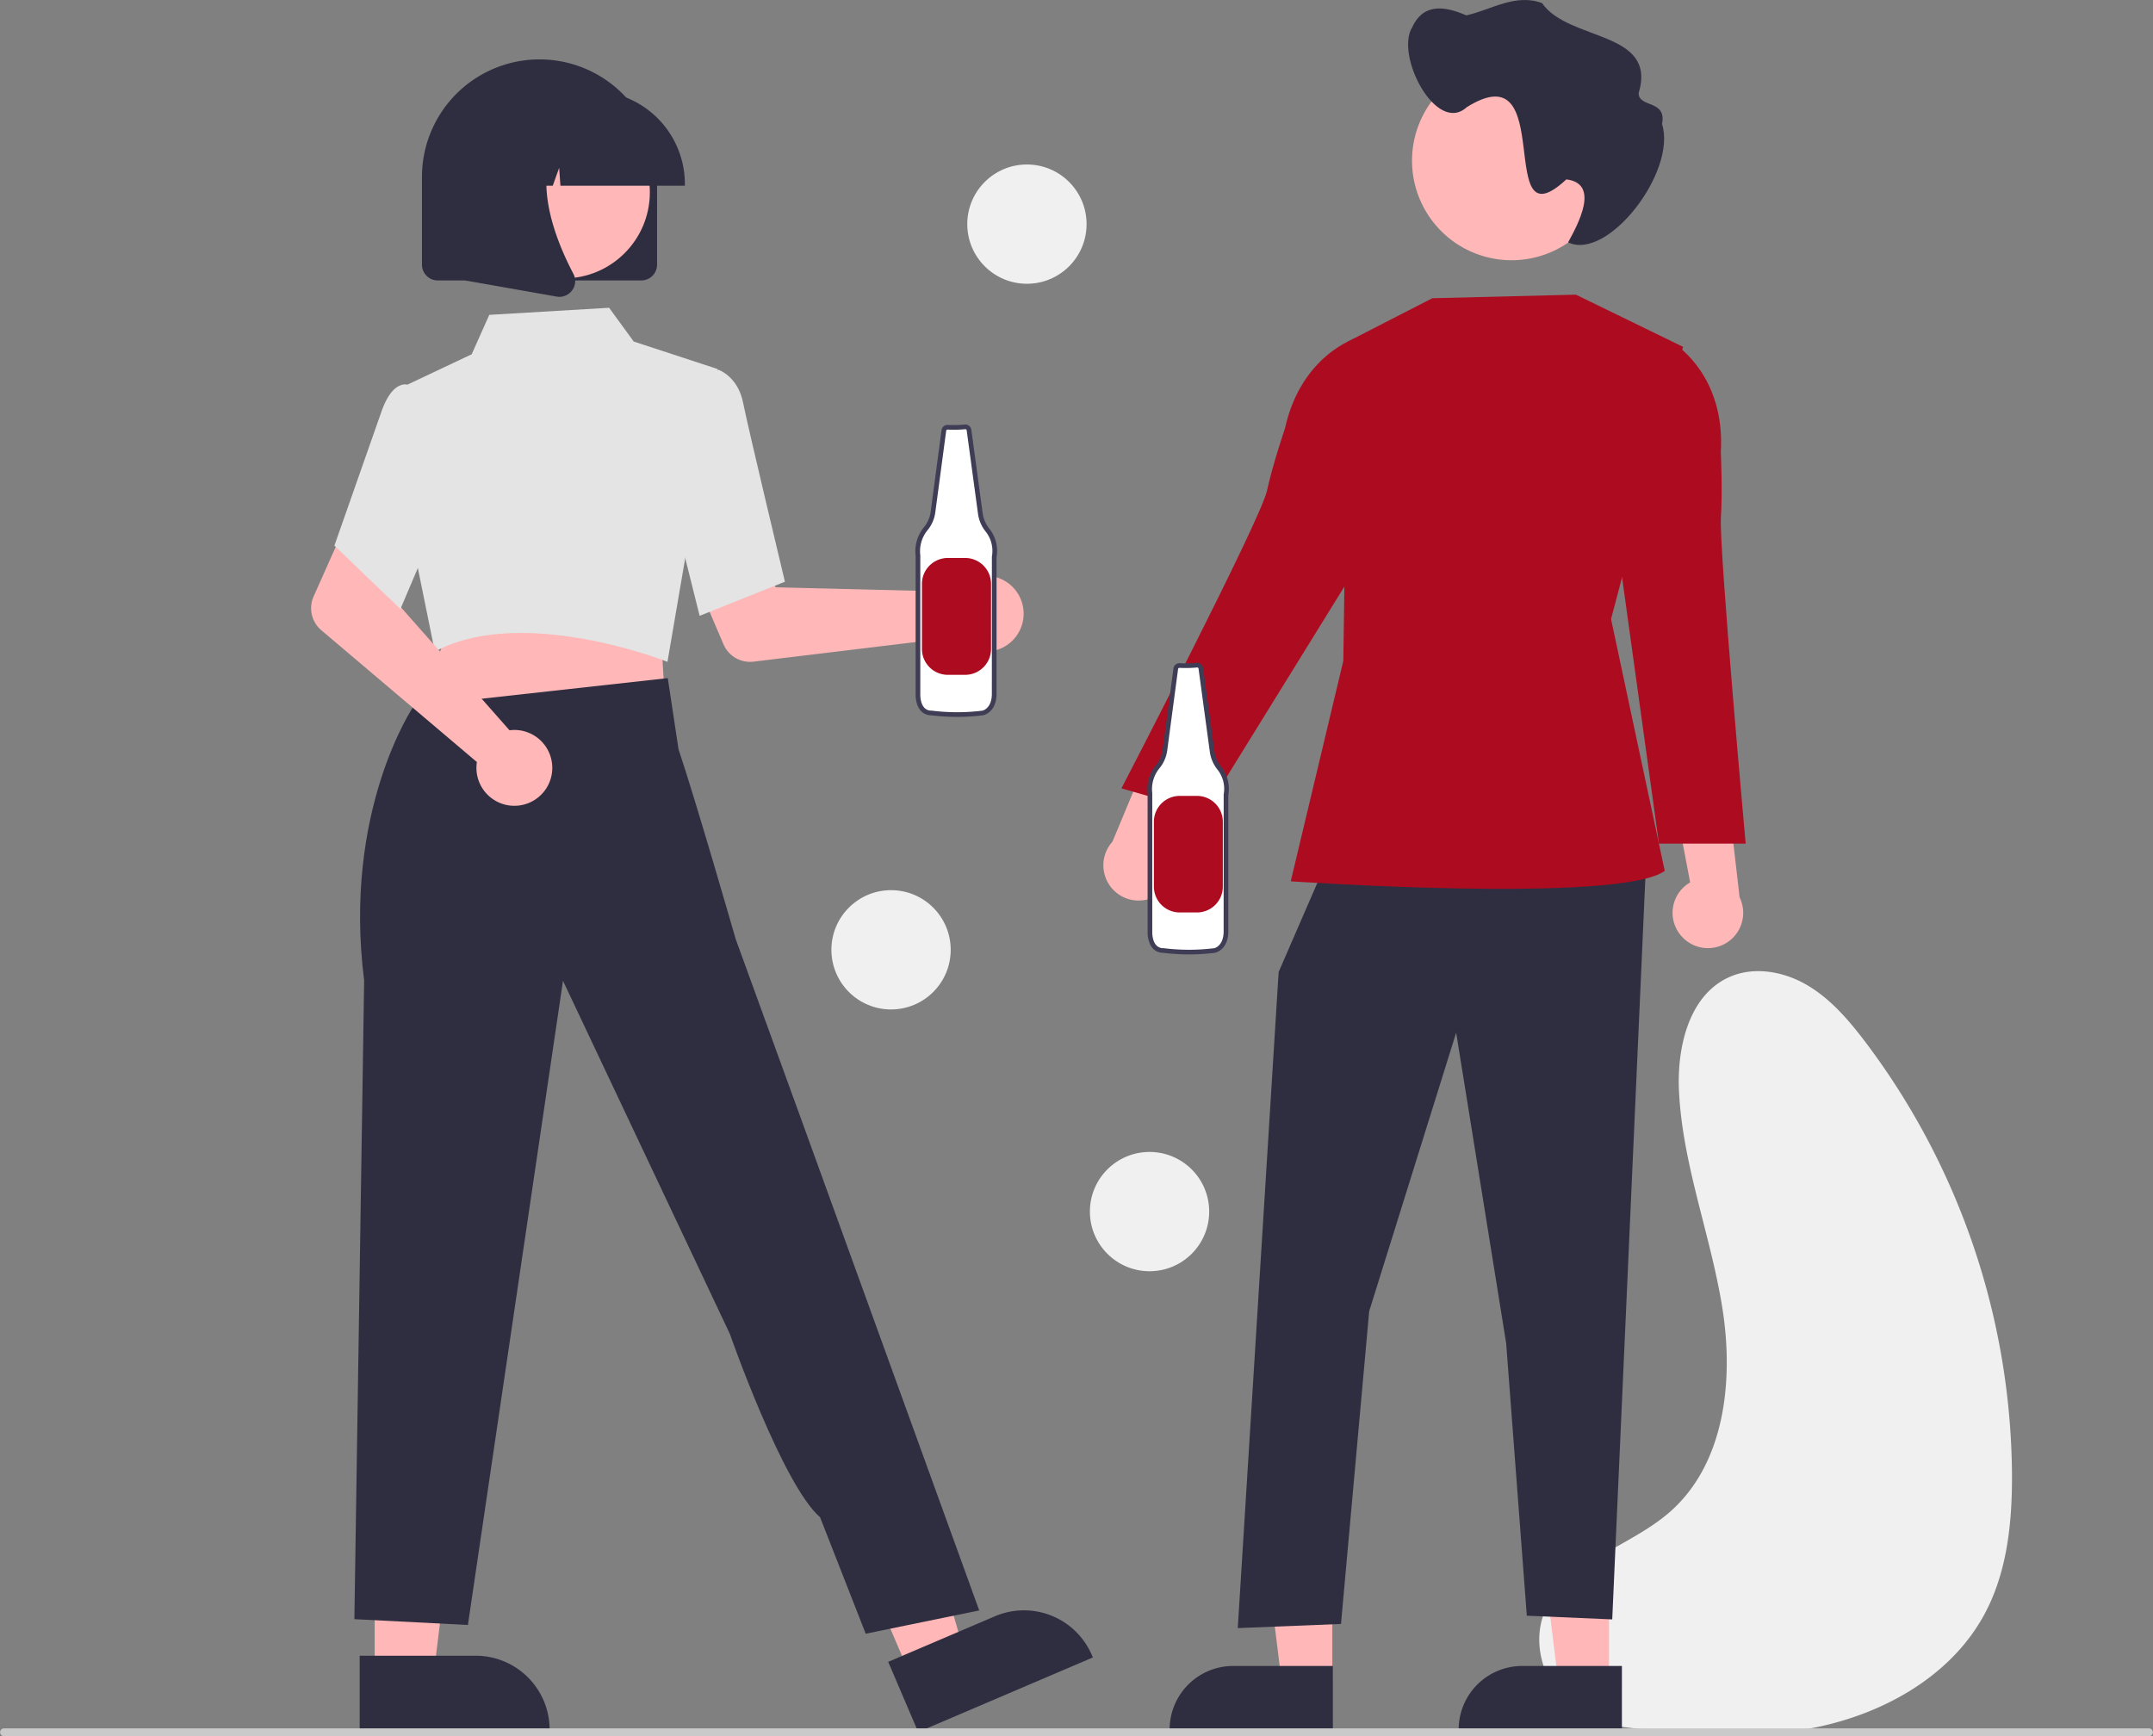<svg id="fb11fdcf-53fe-4e24-bf19-b2a2c5ee11fa" data-name="Layer 1" xmlns="http://www.w3.org/2000/svg" width="649.675" height="523.967" viewBox="0 0 649.675 523.967"><rect x="0" y="0" width="649.675" height="523.967" fill="#808080" stroke="none"/><path d="M758.686,707.715c-14.317-2.999-23.256-20.921-17.038-34.161,6.787-14.454,25.151-18.638,37.217-29.096,16.817-14.575,19.526-39.864,16.001-61.837S782.858,539.474,781.801,517.245c-.636-13.376,3.079-29.099,15.358-34.441,7.442-3.238,16.321-1.602,23.319,2.509s12.42,10.412,17.339,16.867a219.159,219.159,0,0,1,44.469,131.135c.039,14.184-1.436,28.795-8.038,41.349-10.347,19.674-32.018,31.355-53.918,35.164s-44.346.876-66.379-2.062" transform="translate(-275.162 -188.016)" fill="#f0f0f0"/><path d="M564.452,365.183a11.485,11.485,0,0,0-1.154,1.391l-54.059-1.323-6.307-11.524-18.636,7.245,9.182,21.486a8.723,8.723,0,0,0,9.067,5.232l61.077-7.378a11.446,11.446,0,1,0,.83-15.129Z" transform="translate(-275.162 -188.016)" fill="#ffb7b7"/><polygon points="113.065 505.474 130.84 505.474 139.296 436.913 113.062 436.914 113.065 505.474" fill="#ffb7b7"/><path d="M383.693,687.687l35.006-.001H418.7a22.309,22.309,0,0,1,22.308,22.308v.725l-57.314.002Z" transform="translate(-275.162 -188.016)" fill="#2f2e41"/><polygon points="274.469 505.079 290.815 498.096 271.658 431.724 247.534 442.031 274.469 505.079" fill="#ffb7b7"/><path d="M543.181,689.539l32.191-13.752.001-.001a22.309,22.309,0,0,1,29.278,11.751l.285.667-52.706,22.516Z" transform="translate(-275.162 -188.016)" fill="#2f2e41"/><polygon points="199.464 192.019 200.749 212.848 163.178 216.869 123.864 221.076 135.435 189.448 199.464 192.019" fill="#ffb7b7"/><path d="M475.946,387.509c-.426-.167-42.863-16.675-68.93-3.177l-.641.332-5.2-25.596L398.212,304.039l19.281-9.111,5.309-11.891,36.159-2.14,7.431,10.19,25.299,8.291-15.12,88.377Z" transform="translate(-275.162 -188.016)" fill="#e4e4e4"/><path d="M477.275,337.838l4.473-35.142,10.184-3.1.172.063c.235.086,5.77,2.205,7.285,9.867,1.454,7.355,12.407,53.123,12.517,53.585l.11.458-25.733,10.296Z" transform="translate(-275.162 -188.016)" fill="#e4e4e4"/><path d="M536.392,681.046l34.255-7.027-54.749-151.072L497.16,471.419s-11.884-41.315-17.254-57.304l-3.24-21.453-76.707,8.49s-21.424,31.463-14.916,82.747l-2.944,192.755,34.255,1.757L445.046,484.008,495.403,590.578s15.872,45.477,27.228,55.335Z" transform="translate(-275.162 -188.016)" fill="#2f2e41"/><path d="M430.72,408.307a11.476,11.476,0,0,0-1.805.099l-35.785-40.541,4.163-12.46-17.983-8.74-9.513,21.342a8.723,8.723,0,0,0,2.328,10.207L419.062,417.985a11.446,11.446,0,1,0,11.658-9.678Z" transform="translate(-275.162 -188.016)" fill="#ffb7b7"/><path d="M376.07,352.672l13.99-39.849c1.572-4.697,3.542-7.551,5.856-8.482a3.613,3.613,0,0,1,2.903-.027l6.273,7.925,5.822,24.459L395.986,371.811Z" transform="translate(-275.162 -188.016)" fill="#e4e4e4"/><path d="M468.67,272.651h-61.416a4.77,4.77,0,0,1-4.765-4.765V241.414a35.473,35.473,0,1,1,70.946,0h0V267.886A4.77,4.77,0,0,1,468.67,272.651Z" transform="translate(-275.162 -188.016)" fill="#2f2e41"/><circle cx="170.089" cy="58.011" r="26.008" fill="#ffb7b7"/><path d="M481.827,244.061H444.273l-.385-5.392-1.925,5.392h-5.783l-.763-10.686-3.816,10.686h-11.189v-.529a28.092,28.092,0,0,1,28.06-28.061h5.295a28.092,28.092,0,0,1,28.061,28.061Z" transform="translate(-275.162 -188.016)" fill="#2f2e41"/><path d="M443.966,277.593a4.867,4.867,0,0,1-.843-.074l-27.499-4.852V227.219h30.271l-.749.874c-10.427,12.161-2.571,31.88,3.039,42.551a4.694,4.694,0,0,1-.373,4.984A4.746,4.746,0,0,1,443.966,277.593Z" transform="translate(-275.162 -188.016)" fill="#2f2e41"/><path d="M624.746,457.941a10.584,10.584,0,0,0,1.691-16.14l16.95-33.575-19.414,2.252-13.12,31.538a10.641,10.641,0,0,0,13.893,15.925Z" transform="translate(-275.162 -188.016)" fill="#ffb7b7"/><polygon points="485.521 507.751 470.244 507.75 462.977 448.829 485.523 448.831 485.521 507.751" fill="#ffb7b7"/><path d="M764.578,710.575l-49.255-.002v-.623A19.173,19.173,0,0,1,734.495,690.779h.001l30.084.001Z" transform="translate(-275.162 -188.016)" fill="#2f2e41"/><polygon points="402.038 507.751 386.762 507.75 379.495 448.829 402.041 448.831 402.038 507.751" fill="#ffb7b7"/><path d="M677.358,710.575l-49.255-.002v-.623A19.173,19.173,0,0,1,647.274,690.779h.001l30.084.001Z" transform="translate(-275.162 -188.016)" fill="#2f2e41"/><polygon points="400.786 258.897 385.834 293.343 373.501 491.333 404.65 490.088 413.158 395.705 439.403 311.642 454.49 405.358 460.721 487.595 486.496 488.711 496.767 258.897 400.786 258.897" fill="#2f2e41"/><path d="M750.689,276.939l-43.336,1.084-25.443,13.061-1.396,96.363L664.647,453.978s99.145,6.824,112.851-3.144L761.3,374.827l21.725-82.141Z" transform="translate(-275.162 -188.016)" fill="#ad0b1f"/><path d="M688.603,292.682l-4.034-2.724s-16.713,5.009-21.653,27.295c0,0-3.78,11.181-5.439,18.868-1.902,8.817-43.912,89.807-43.912,89.807l25.151,7.215,46.112-74.572Z" transform="translate(-275.162 -188.016)" fill="#ad0b1f"/><path d="M782.346,470.298a10.584,10.584,0,0,1,2.826-15.981l-7.034-36.947,18.041,7.518,3.914,33.933a10.641,10.641,0,0,1-17.746,11.477Z" transform="translate(-275.162 -188.016)" fill="#ffb7b7"/><path d="M776.505,293.837l4.629-1.506s14.684,9.424,13.287,32.208c0,0,.55,11.79.025,19.636-.603,9,7.476,98.434,7.476,98.434h-26.166l-11.214-80.99Z" transform="translate(-275.162 -188.016)" fill="#ad0b1f"/><path d="M761.327,236.511a30.041,30.041,0,1,1-30.041-30.041h0a29.966,29.966,0,0,1,30.041,29.891Q761.328,236.436,761.327,236.511Z" transform="translate(-275.162 -188.016)" fill="#ffb7b7"/><path d="M701.345,196.16c3.519-7.567,10.329-6.071,16.285-3.506,7.542-1.673,14.716-6.682,22.842-3.72,8.005,11.643,34.881,8.217,29.163,27.172-.007,4.542,8.546,1.898,7.053,9.337,4.531,14.316-16.356,41.427-28.347,35.718,2.966-5.435,9.74-17.78-.535-19.004-22.103,20.566-2.28-39.162-30.052-21.792C708.559,228.779,695.971,204.578,701.345,196.16Z" transform="translate(-275.162 -188.016)" fill="#2f2e41"/><path d="M636.332,388.742a33.417,33.417,0,0,1-5.146.12,1.122,1.122,0,0,0-1.235.974l-3.282,24.621a9.995,9.995,0,0,1-2.118,4.878,10.631,10.631,0,0,0-2.393,8.125v41.823s-.212,5.576,4.073,5.576a61.941,61.941,0,0,0,15.445,0s3.431-.649,3.431-5.795v-41.181a10.073,10.073,0,0,0-2.118-8.188,10.249,10.249,0,0,1-2.054-4.849l-3.409-25.136A1.122,1.122,0,0,0,636.332,388.742Z" transform="translate(-275.162 -188.016)" fill="#fff"/><path d="M633.939,476.047a62.509,62.509,0,0,1-7.753-.482,4.169,4.169,0,0,1-3.091-1.265c-1.744-1.811-1.647-4.913-1.642-5.044l-0-41.753a11.374,11.374,0,0,1,2.557-8.62,9.284,9.284,0,0,0,1.96-4.524l3.282-24.616a1.838,1.838,0,0,1,2.012-1.582,32.572,32.572,0,0,0,4.999-.121l.02-.002a1.828,1.828,0,0,1,1.943,1.575l3.41,25.138a9.553,9.553,0,0,0,1.912,4.511,10.751,10.751,0,0,1,2.266,8.684v41.118c0,5.665-3.965,6.481-4.005,6.489A62.98,62.98,0,0,1,633.939,476.047Zm-2.848-86.483a.423.423,0,0,0-.439.361l-3.283,24.625a10.708,10.708,0,0,1-2.268,5.228,9.965,9.965,0,0,0-2.242,7.594l.005.087v41.823c-.001.052-.076,2.667,1.251,4.041a2.784,2.784,0,0,0,2.116.83l.088.006a61.306,61.306,0,0,0,15.268,0c.067-.017,2.813-.643,2.813-5.095l.011-41.307a9.352,9.352,0,0,0-1.969-7.614,10.984,10.984,0,0,1-2.207-5.198L636.826,389.803a.419.419,0,0,0-.435-.358,34.276,34.276,0,0,1-5.242.121A.555.555,0,0,0,631.091,389.563Z" transform="translate(-275.162 -188.016)" fill="#3f3d56"/><path d="M631.151,428.207h5.202a7.8,7.8,0,0,1,7.8,7.8v19.574a7.8,7.8,0,0,1-7.8,7.8h-5.202a7.8,7.8,0,0,1-7.8-7.8v-19.574a7.8,7.8,0,0,1,7.8-7.8Z" transform="translate(-275.162 -188.016)" fill="#ad0b1f"/><path d="M566.371,316.835a33.504,33.504,0,0,1-5.159.12,1.125,1.125,0,0,0-1.239.977l-3.291,24.685a10.021,10.021,0,0,1-2.123,4.89,10.658,10.658,0,0,0-2.399,8.146v41.932s-.212,5.591,4.084,5.591a62.103,62.103,0,0,0,15.485,0s3.44-.651,3.44-5.81V356.078a10.099,10.099,0,0,0-2.123-8.21,10.276,10.276,0,0,1-2.059-4.862l-3.418-25.202A1.125,1.125,0,0,0,566.371,316.835Z" transform="translate(-275.162 -188.016)" fill="#fff"/><path d="M563.971,404.368a62.672,62.672,0,0,1-7.773-.483,4.18,4.18,0,0,1-3.099-1.269c-1.748-1.816-1.651-4.925-1.646-5.057l-0-41.862a11.404,11.404,0,0,1,2.564-8.643,9.308,9.308,0,0,0,1.965-4.536l3.29-24.68a1.843,1.843,0,0,1,2.017-1.586,32.658,32.658,0,0,0,5.012-.121l.02-.002a1.833,1.833,0,0,1,1.948,1.579l3.419,25.203A9.578,9.578,0,0,0,573.604,347.434a10.779,10.779,0,0,1,2.272,8.707v41.225c0,5.68-3.975,6.498-4.016,6.506A63.143,63.143,0,0,1,563.971,404.368ZM561.116,317.659a.424.424,0,0,0-.44.362l-3.292,24.69a10.736,10.736,0,0,1-2.274,5.241,9.991,9.991,0,0,0-2.248,7.614l.005.087v41.932c-.001.052-.077,2.674,1.254,4.052a2.791,2.791,0,0,0,2.122.832l.088.006a61.466,61.466,0,0,0,15.308,0c.067-.017,2.82-.644,2.82-5.108l.011-41.415a9.376,9.376,0,0,0-1.974-7.634,11.012,11.012,0,0,1-2.212-5.211l-3.419-25.206a.42.42,0,0,0-.436-.359,34.365,34.365,0,0,1-5.256.122A.558.558,0,0,0,561.116,317.659Z" transform="translate(-275.162 -188.016)" fill="#3f3d56"/><path d="M561.177,356.404h5.216a7.82,7.82,0,0,1,7.82,7.82v19.625a7.82,7.82,0,0,1-7.82,7.82h-5.216a7.82,7.82,0,0,1-7.82-7.82v-19.625a7.82,7.82,0,0,1,7.82-7.82Z" transform="translate(-275.162 -188.016)" fill="#ad0b1f"/><circle cx="309.878" cy="67.638" r="18" fill="#f0f0f0"/><circle cx="268.878" cy="286.638" r="18" fill="#f0f0f0"/><circle cx="346.878" cy="365.638" r="18" fill="#f0f0f0"/><path d="M923.647,711.984H276.353a1.191,1.191,0,0,1,0-2.381H923.647a1.191,1.191,0,0,1,0,2.381Z" transform="translate(-275.162 -188.016)" fill="#cacaca"/></svg>